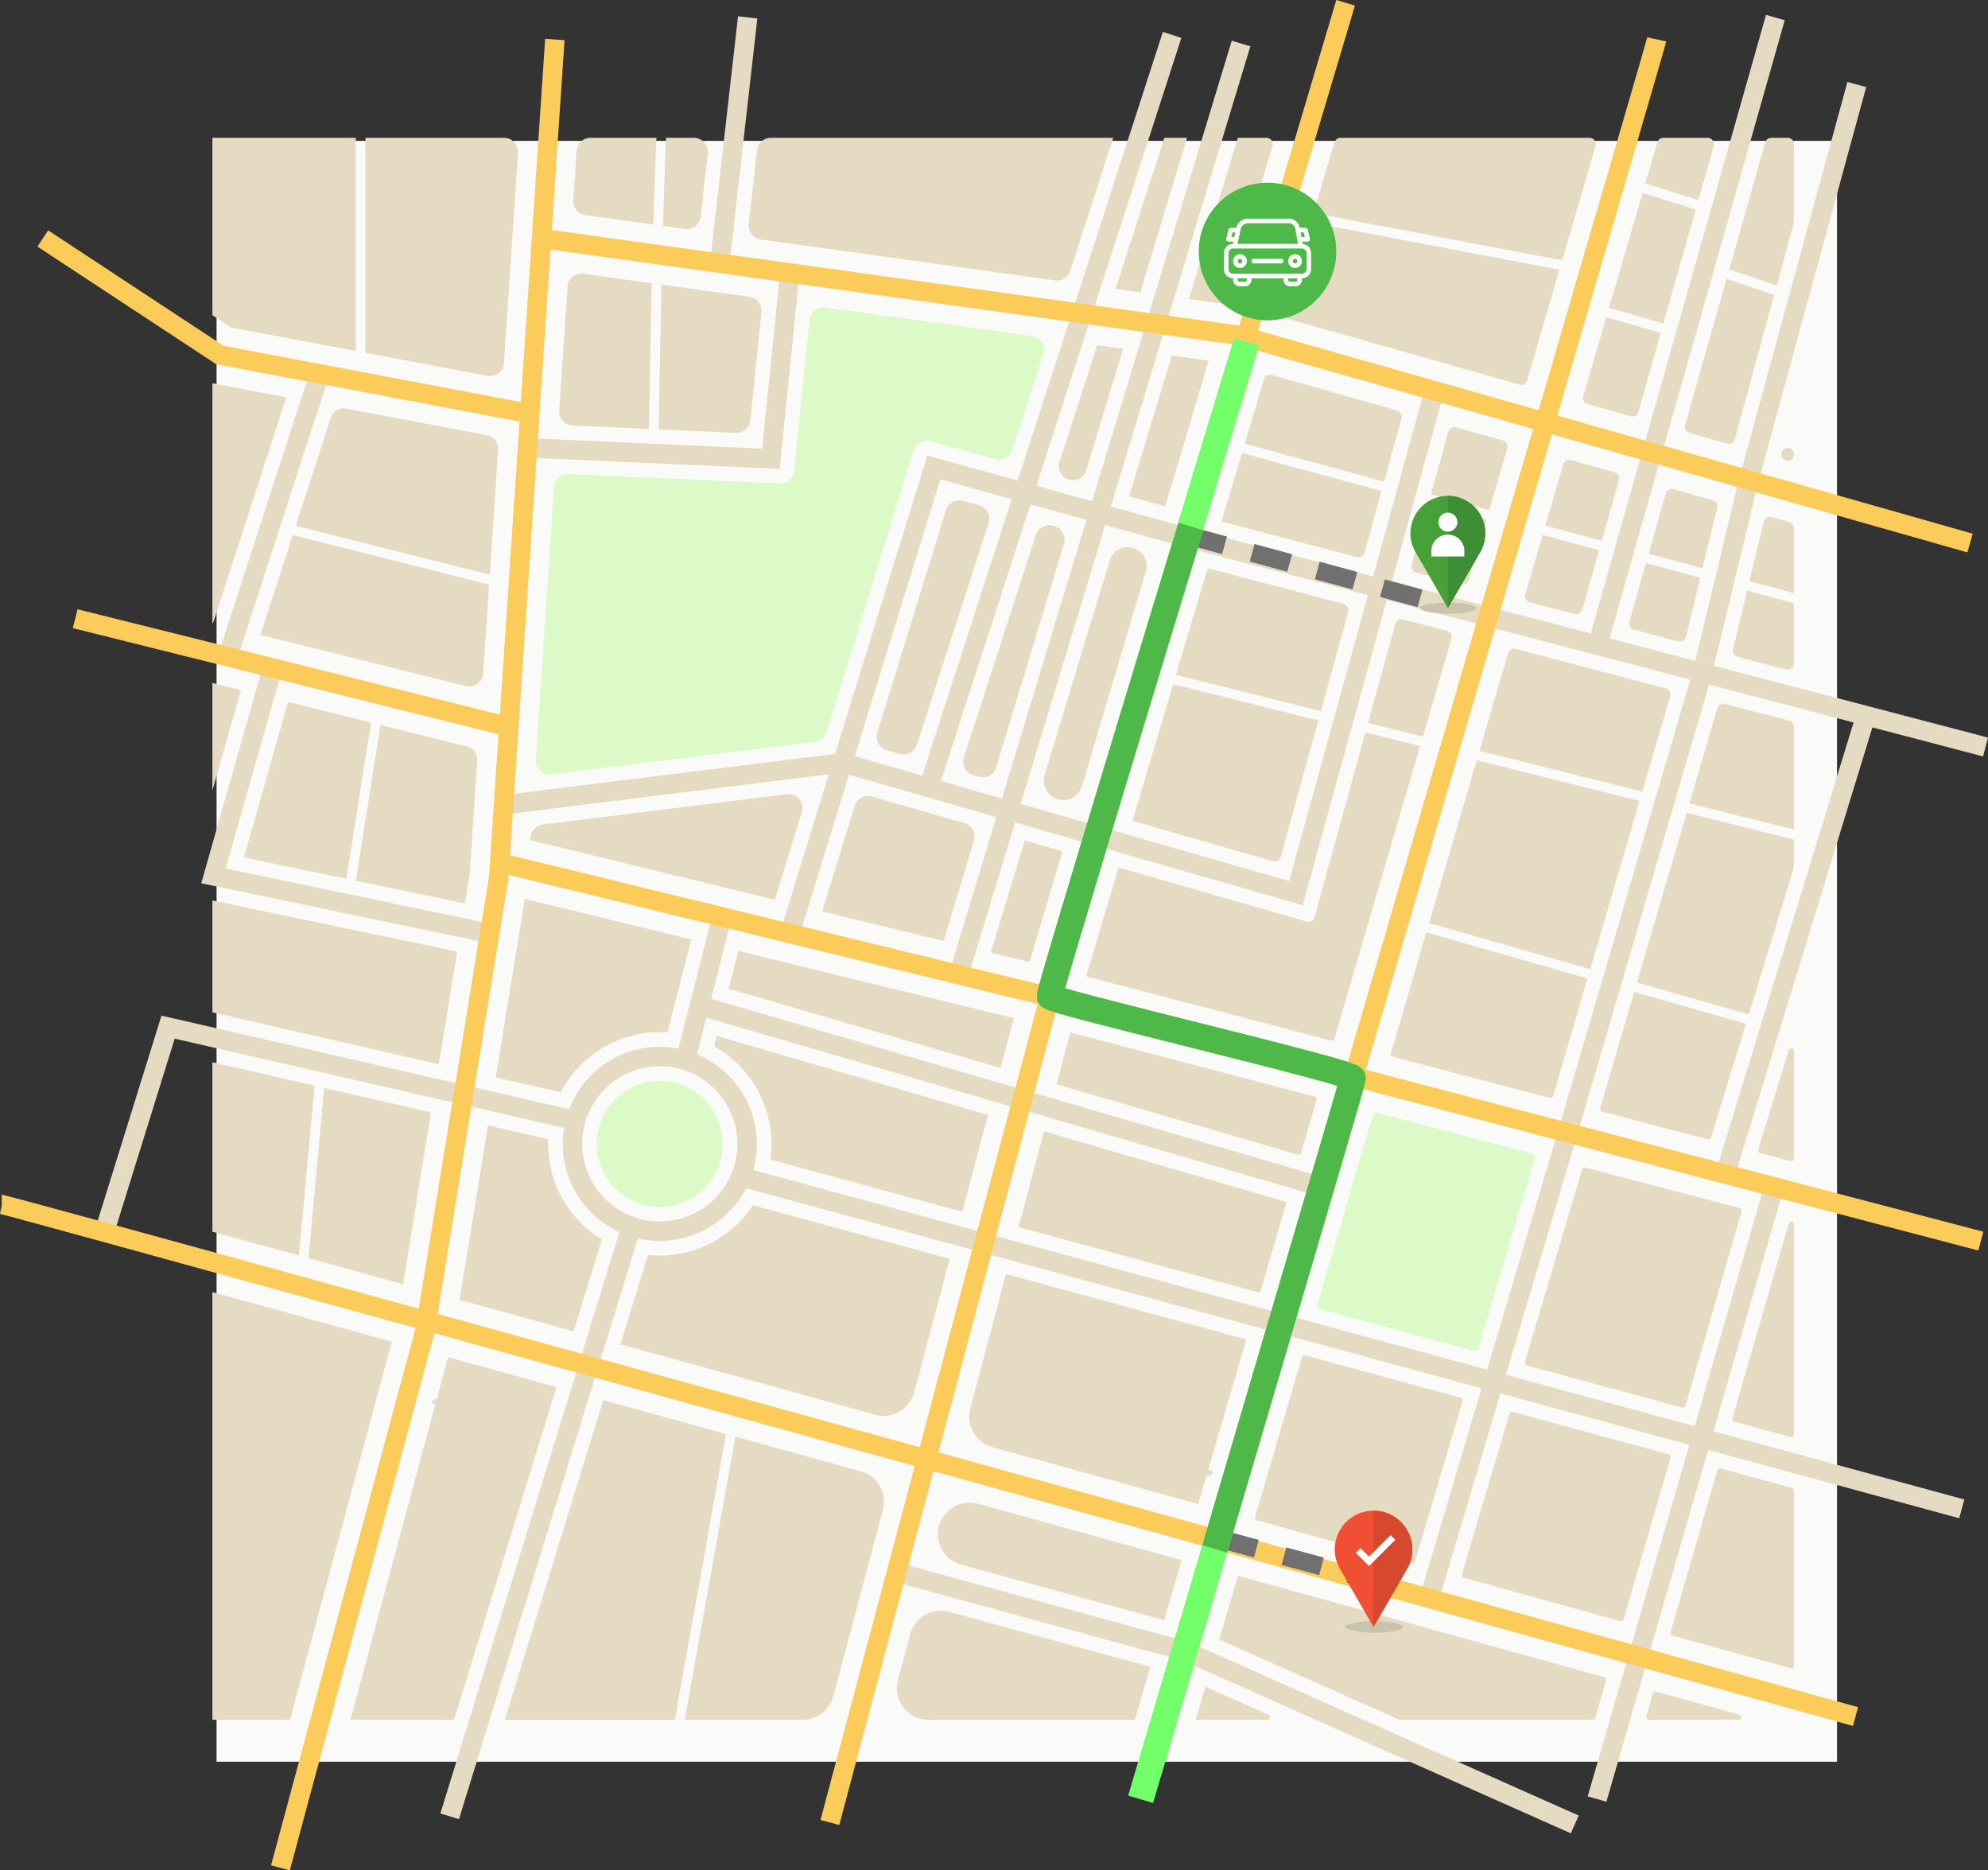 <svg xmlns="http://www.w3.org/2000/svg" width="765.478" height="720" viewBox="0 0 765.478 720">
  <rect x="0" y="0" width="765.478" height="720" fill="#333333" stroke="none"/>
  <g id="g10" transform="translate(79.384 715.355)">
    <g id="g12" transform="translate(-79.384 -715.356)">
      <path id="path14" d="M0-42.714H623.951V-666.665H0Z" transform="translate(83.391 720.896)" fill="#fafaf9"/>
      <path id="path16" d="M230.934-707.808l-7.439-.844-10.952,96.5,7.439.844,10.952-96.5" transform="translate(60.68 714.926)" fill="#e5dbc2"/>
      <path id="path18" d="M242.475-604.716l-7.449-.758-7.117,69.866-91.18-4.086-.333,7.48,98.246,4.4,7.833-76.906" transform="translate(65.559 708.316)" fill="#e5dbc2"/>
      <path id="path20" d="M177.139-244.75a29.918,29.918,0,0,1-29.885-29.883,29.918,29.918,0,0,1,29.885-29.884,29.918,29.918,0,0,1,29.883,29.884,29.918,29.918,0,0,1-29.883,29.883m135.5-278.074L278.2-416.4l-25.989-7.473,32.933-106.577,27.494,7.625M285.4-414.33l34.46-106.49,21.559,5.98L308.886-407.577,285.4-414.33m30.681,8.821,32.555-107.328,30.319,8.411L449.8-485.857,419.475-375.782,316.083-405.508m274.364,145.4,53.6-174.841,42.615,11.17,1.9-7.244-105.48-27.646,16.981-70.473,41.1-150.492.493-1.807-7.223-1.971L592.81-531l-16.97,70.438-33.008-8.652,67.455-237.971-7.2-2.042-67.5,238.115-76.55-20.064,20.437-74.172-7.219-1.989-20.462,74.261-70.885-18.577L350.811-520l53.725-177.125L397.37-699.3l-53.777,177.3-21.425-5.944,55.795-172.43-7.122-2.3L314.946-529.953l-34.805-9.655L244.647-424.746,114.663-408.614l.921,7.431L242.224-416.9l-19.15,61.971,7.154,2.21,19.775-64,56.712,16.306L288.1-339.042l7.165,2.174,18.645-61.473,110.771,31.848,32.366-117.465,116.86,30.629L523.125-279.973,495.7-187.708,213.121-264.563a37.152,37.152,0,0,0,1.389-10.071,37.52,37.52,0,0,0-23.039-34.512l3.588-14.071,237.584,69.262,2.094-7.189L196.91-330.478l8.261-32.4-7.257-1.851L184.3-311.31a37.3,37.3,0,0,0-7.157-.694,37.33,37.33,0,0,0-34.889,24L-14.737-323.982l-26.137,84.016,7.149,2.224,24.076-77.392L140.28-280.775a37.269,37.269,0,0,0-.513,6.142,37.23,37.23,0,0,0,21.816,33.97L92.662-16.878l7.156,2.2,68.852-223.565a37.205,37.205,0,0,0,8.468.978,37.535,37.535,0,0,0,33.225-20.29l283.208,77.023L469.315-98.914l7.177,2.135L500.8-178.563l72.763,19.79L534.951-25.261l-.519,1.8,7.194,2.079,39.163-135.425,96.685,26.295,1.964-7.224L582.868-164l27.423-94.829-7.194-2.08-27.456,94.944-72.709-19.774,27.374-92.111,50.843-173.58,55.65,14.586L583.286-262.3l7.16,2.193" transform="translate(76.917 714.963)" fill="#e5dbc2"/>
      <path id="path22" d="M117.055-341.88,12.815-363.622l22.133-77.99-7.2-2.045L3.417-357.933l112.11,23.383,1.528-7.33" transform="translate(74.079 697.948)" fill="#e5dbc2"/>
      <path id="path24" d="M53.481-562.417l-7.122-2.31L9.882-452.263,17-449.952,53.481-562.417" transform="translate(73.665 705.705)" fill="#e5dbc2"/>
      <path id="path26" d="M288.428-73.071l-1.974,7.223L399.228-35.041,547.184,30.772l1.71.762,3.044-6.841L402.023-41.991l-113.6-31.079" transform="translate(55.945 674.204)" fill="#e5dbc2"/>
      <path id="path28" d="M387.053-127.167q-55.877-15.473-105.09-29.091L327.427-327.03l109.754,28.775c-18.55,63.324-36.176,123.476-50.128,171.087M89.123-209.558l27.2-167.194.029-.175.11-1.643,203.708,49.7-45.42,170.612q-109.784-30.377-185.626-51.3M395.661-582.74,322.2-336.077,116.968-386.153,132.591-619.3l263.07,36.559m115.287,32.514c-21.106,72.159-47.1,160.92-71.662,244.784L329.463-334.236l73.47-246.69,108.016,30.7M682.385-233.967l1.9-7.243L446.535-303.542c24.615-84.034,50.554-172.619,71.617-244.636l160,45.475,2.047-7.2L520.253-555.366c24.359-83.293,41.7-142.735,41.961-144.043l-7.319-1.575c-.6,2.411-17.808,61.392-41.844,143.571L405.071-588.1l37.262-125.115-7.175-2.138L397.823-590l-264.73-36.789,4.9-73.106-7.47-.5L121.154-560.6,6.738-582.222l-67.592-44.465-4.116,6.254,68.845,45.29L120.65-553.08l-7.56,112.814L-49.527-480.819l-1.812,7.265,163.92,40.878-3.679,54.9L81.863-211.561C-24.016-240.771-77.78-255.475-78.718-255.475v4.28l-.666,3.145c3.076.651,69.186,18.836,160.025,43.916L24.986,2.7l7.23,1.944L87.858-202.141C143.645-186.735,208.129-168.9,272.818-151L236.546-14.761l7.235,1.926,36.252-136.172c35.474,9.816,70.911,19.625,104.911,29.039-16.364,55.835-27.186,92.752-27.641,94.3l7.185,2.106c3.976-13.565,14.055-47.944,27.672-94.411,131.176,36.32,239.172,66.255,241.92,67.016l2-7.214q-133.225-36.93-241.811-67c14.115-48.165,31.71-108.211,50.158-171.185l237.955,62.386" transform="translate(79.384 715.356)" fill="#fccc5b"/>
      <path id="path30" d="M320.713-507.69l-6.121-1.7a5.394,5.394,0,0,0-6.6,3.605l-26.462,85.632a5.393,5.393,0,0,0,3.663,6.776l4.96,1.426a5.394,5.394,0,0,0,6.623-3.523L324.4-500.833a5.394,5.394,0,0,0-3.69-6.857" transform="translate(56.275 702.172)" fill="#e5dbc2"/>
      <path id="path32" d="M360.179-521.587a5.393,5.393,0,0,0,6.6-3.631L380.974-572l-9.943-1.382-14.542,44.94a5.394,5.394,0,0,0,3.69,6.858" transform="translate(51.474 706.26)" fill="#e5dbc2"/>
      <path id="path34" d="M351.453-499.139a5.394,5.394,0,0,0-6.574,3.537l-27.707,85.624a5.394,5.394,0,0,0,3.641,6.845l2.12.61a5.4,5.4,0,0,0,6.653-3.619L355.7-492.231a5.4,5.4,0,0,0-3.72-6.764l-.525-.145" transform="translate(53.993 701.515)" fill="#e5dbc2"/>
      <path id="path36" d="M501.353-484.669a2.442,2.442,0,0,0,1.735,3.01l17.288,4.531a2.447,2.447,0,0,0,2.964-1.682q3.456-11.8,6.807-23.261l-22.325-6.077-6.469,23.479" transform="translate(42.181 702.08)" fill="#e5dbc2"/>
      <path id="path38" d="M538.677-531.481A2.434,2.434,0,0,0,537-534.506l-17.992-5.113a2.442,2.442,0,0,0-3.021,1.7l-6.651,24.139,22.381,6.093q3.551-12.133,6.962-23.8" transform="translate(41.664 704.102)" fill="#e5dbc2"/>
      <path id="path40" d="M415.76-567.155,401.6-569.123,385.151-514.9l13.9,3.856,16.709-56.109" transform="translate(49.621 705.986)" fill="#e5dbc2"/>
      <path id="path42" d="M423.18-502.627l52.071,13.647a2.44,2.44,0,0,0,2.973-1.713l6.533-23.709-53.715-14.622-7.862,26.4" transform="translate(47.184 703.417)" fill="#e5dbc2"/>
      <path id="path44" d="M493.08-544.456a2.441,2.441,0,0,0-1.686-3l-48.266-13.719a2.442,2.442,0,0,0-3.006,1.652l-7.4,24.842,53.64,14.6,6.717-24.379" transform="translate(46.573 705.483)" fill="#e5dbc2"/>
      <path id="path46" d="M271.383-384.162l-12.546,40.607,46.75,11.406L317.3-370.767a5.394,5.394,0,0,0-3.671-6.75l-35.6-10.236a5.394,5.394,0,0,0-6.644,3.591" transform="translate(57.714 694.379)" fill="#e5dbc2"/>
      <path id="path48" d="M545.676-241.85l-60.428-15.843a1.026,1.026,0,0,0-1.245.705l-21.531,73.5a1.025,1.025,0,0,0,.715,1.278L523.165-165.9a1.025,1.025,0,0,0,1.253-.7L546.4-240.565a1.026,1.026,0,0,0-.724-1.285" transform="translate(44.67 686.035)" fill="#dbfac8"/>
      <path id="path50" d="M454.659-266.024l-94.064-24.662-5.311,19.946,92.858,27.071a1.027,1.027,0,0,0,1.273-.7l5.97-20.378a1.026,1.026,0,0,0-.725-1.28" transform="translate(51.535 688.147)" fill="#e5dbc2"/>
      <path id="path52" d="M328.266-124.708q37.75,10.446,79.223,21.932l18.574-63.389-92.528-25.164-13.779,51.756a12.17,12.17,0,0,0,8.511,14.865" transform="translate(53.838 681.781)" fill="#e5dbc2"/>
      <path id="path54" d="M548.691-159l59.843,16.274a1.025,1.025,0,0,0,1.254-.705l21.641-74.837a1.026,1.026,0,0,0-.725-1.278l-59.448-15.586a1.027,1.027,0,0,0-1.244.7l-22.036,74.148a1.027,1.027,0,0,0,.714,1.283" transform="translate(39.191 684.59)" fill="#e5dbc2"/>
      <path id="path56" d="M243.343-381.749a5.393,5.393,0,0,0-5.818-6.946l-93.9,11.653a5.4,5.4,0,0,0-4.718,4.993l-.069,1.042L232.93-348.05l10.412-33.7" transform="translate(65.402 694.429)" fill="#e5dbc2"/>
      <path id="path58" d="M164.5-208.616a42.787,42.787,0,0,1-20.7-36.752q0-.885.037-1.777l-23.208-5.317-10.922,67.131q20.715,5.719,43.887,12.118l10.9-35.4" transform="translate(67.269 685.698)" fill="#e5dbc2"/>
      <path id="path60" d="M288.976-147.607l13.692-51.43-75.753-20.6a43.17,43.17,0,0,1-35.888,19.361,42.608,42.608,0,0,1-4.549-.243l-10.593,34.4q44.814,12.382,98.069,27.116a12.186,12.186,0,0,0,15.022-8.6" transform="translate(63.029 683.595)" fill="#e5dbc2"/>
      <path id="path62" d="M37.979-426.671,20.989-366.8l39.418,8.222L69.928-418.7l-31.948-7.968" transform="translate(72.953 696.859)" fill="#e5dbc2"/>
      <path id="path64" d="M109.032-348.444l1.8-11.085,2.934-43.791a5.392,5.392,0,0,0-4.077-5.594l-33.17-8.272-9.5,59.982,42.007,8.762" transform="translate(70.004 696.252)" fill="#e5dbc2"/>
      <path id="path66" d="M102.242-325.322,8-344.981v43.07l87.185,19.978,7.058-43.39" transform="translate(73.785 691.625)" fill="#e5dbc2"/>
      <path id="path68" d="M8-434.436v41.414L18.976-431.7Z" transform="translate(73.785 697.357)" fill="#e5dbc2"/>
      <path id="path70" d="M602.717-430.248a2.44,2.44,0,0,0-1.725-3.047l-57.759-15.14a2.426,2.426,0,0,0-2.95,1.663l-10.994,37.554,62.671,15.691,10.757-36.722" transform="translate(40.386 698.259)" fill="#e5dbc2"/>
      <path id="path72" d="M589.578-386.995l-62.671-15.691c-6.051,20.669-12.2,41.67-18.358,62.7l62.061,17.749,18.968-64.754" transform="translate(41.715 695.323)" fill="#e5dbc2"/>
      <path id="path74" d="M492.843-285.271a1.024,1.024,0,0,0,.725,1.279l60.476,15.856a1.029,1.029,0,0,0,1.245-.705l13.26-45.269-62.062-17.749c-4.56,15.573-9.121,31.145-13.645,46.588" transform="translate(42.724 690.785)" fill="#e5dbc2"/>
      <path id="path76" d="M149.628-271.21a42.927,42.927,0,0,1,38.112-23.115q1.473,0,2.945.1l9.127-35.8L135.77-345.652l-11.178,68.706,25.036,5.737" transform="translate(66.315 691.669)" fill="#e5dbc2"/>
      <path id="path78" d="M655.91-417.023a2.442,2.442,0,0,0-1.823-2.362l-24.724-6.479a2.44,2.44,0,0,0-2.961,1.675l-10.738,36.658,40.246,10.077v-39.568" transform="translate(34.852 696.813)" fill="#e5dbc2"/>
      <path id="path80" d="M654.528-360.47v-10.25l-41.3-10.339-19.142,65.35L637.142-303.4l17.278-56.359a2.443,2.443,0,0,0,.107-.715" transform="translate(36.234 693.937)" fill="#e5dbc2"/>
      <path id="path82" d="M578.933-262.582a1.028,1.028,0,0,0,.725,1.282L620.4-250.618a1.025,1.025,0,0,0,1.242-.691L635.07-295.1l-43.009-12.3-13.128,44.815" transform="translate(37.208 689.217)" fill="#e5dbc2"/>
      <path id="path84" d="M455-157.159l-18.027,61.52a1.027,1.027,0,0,0,.71,1.278l59.582,16.5a1.025,1.025,0,0,0,1.258-.7l18.347-61.732a1.026,1.026,0,0,0-.714-1.283l-59.9-16.291a1.027,1.027,0,0,0-1.254.7" transform="translate(46.304 679.639)" fill="#e5dbc2"/>
      <path id="path86" d="M306.883-88.3a12.176,12.176,0,0,0,8.557,14.878l78.13,21.344,6.774-23.11L321.9-96.9a12.176,12.176,0,0,0-15.014,8.6" transform="translate(54.662 675.759)" fill="#e5dbc2"/>
      <path id="path88" d="M470.753-464.9a2.442,2.442,0,0,0-1.735-3.01l-52.386-13.731L404.411-440.6l55.8,13.969,10.545-38.27" transform="translate(48.387 700.381)" fill="#e5dbc2"/>
      <path id="path90" d="M386.523-381.335l54.058,15.541a2.44,2.44,0,0,0,3.027-1.7l14.459-52.477L402.2-433.955l-15.672,52.62" transform="translate(49.533 697.326)" fill="#e5dbc2"/>
      <path id="path92" d="M432.912-188.857l9.66-32.968a1.027,1.027,0,0,0-.7-1.274l-92.41-26.941-9.814,36.862,92.008,25.023a1.026,1.026,0,0,0,1.254-.7" transform="translate(52.536 685.542)" fill="#e5dbc2"/>
      <path id="path94" d="M384.313-490.033a7.276,7.276,0,0,0-8.909,4.9L350.365-402.58a7.493,7.493,0,0,0,5.1,9.377h0a7.492,7.492,0,0,0,9.252-5.063l24.624-82.679a7.276,7.276,0,0,0-5.028-9.089" transform="translate(51.871 700.936)" fill="#e5dbc2"/>
      <path id="path96" d="M343.173-322.889l12.685-42.592-14.529-4.178-13.082,43.128,14.926,3.643" transform="translate(53.267 693.207)" fill="#e5dbc2"/>
      <path id="path98" d="M220.434-309.681l104.639,30.5,5.1-19.167L224.14-324.217l-3.706,14.536" transform="translate(60.175 690.295)" fill="#e5dbc2"/>
      <path id="path100" d="M190.4-222.275a24.3,24.3,0,0,0,24.268-24.268A24.3,24.3,0,0,0,190.4-270.811a24.3,24.3,0,0,0-24.269,24.268A24.3,24.3,0,0,0,190.4-222.275" transform="translate(63.654 686.873)" fill="#dbfac8"/>
      <path id="path102" d="M515.567-453.116a2.419,2.419,0,0,0-1.719-3.031l-16.934-4.438a2.443,2.443,0,0,0-2.972,1.713L483.435-420.74l21.107,5.284q5.582-19.063,11.025-37.659" transform="translate(43.324 699.037)" fill="#e5dbc2"/>
      <path id="path104" d="M455.406-343a2.441,2.441,0,0,1-3.029,1.7l-72.418-20.822-12.482,41.908,94.334,24.733a1.025,1.025,0,0,0,1.245-.7c10.944-37.365,22.128-75.551,33-112.694l-21.05-5.27L455.406-343" transform="translate(50.753 696.057)" fill="#e5dbc2"/>
      <path id="path106" d="M309.951-221.59l9.918-37.254L215.42-289.294l-1.023,4.013a43.165,43.165,0,0,1,22.084,37.553,42.639,42.639,0,0,1-.428,6.041l73.9,20.1" transform="translate(60.561 688.057)" fill="#e5dbc2"/>
      <path id="path108" d="M570.447-28.2C531.163-39.082,482.32-52.611,429.409-67.264l-7.21,24.6,69.182,30.774a1.016,1.016,0,0,0,.417.089H566a1.025,1.025,0,0,0,.986-.741l4.162-14.389a1.021,1.021,0,0,0-.705-1.272" transform="translate(47.247 673.832)" fill="#e5dbc2"/>
      <path id="path110" d="M601.639-118.314l-59.991-16.315a1.028,1.028,0,0,0-1.254.7L522.021-72.105a1.025,1.025,0,0,0,.709,1.281L583.1-54.1a1.026,1.026,0,0,0,1.26-.7l18-62.236a1.026,1.026,0,0,0-.716-1.276" transform="translate(40.854 678.15)" fill="#e5dbc2"/>
      <path id="path112" d="M654.653-103.9l-27.466-7.47a1.028,1.028,0,0,0-1.255.706L607.908-48.334a1.026,1.026,0,0,0,.711,1.274L654.11-34.451a1.026,1.026,0,0,0,1.3-.99v-67.47a1.028,1.028,0,0,0-.757-.991" transform="translate(35.351 676.66)" fill="#e5dbc2"/>
      <path id="path114" d="M47.371-269.424,8-278.446v65.224q15.2,4.178,33.319,9.167l6.052-65.369" transform="translate(73.785 687.362)" fill="#e5dbc2"/>
      <path id="path116" d="M83.943-192.329,94.7-258.482,53.585-267.9,47.518-202.37q16.981,4.678,36.425,10.041" transform="translate(71.253 686.687)" fill="#e5dbc2"/>
      <path id="path118" d="M102.367-157.152,64.806-17.556H104.66L144.1-145.622l-41.733-11.529" transform="translate(70.146 679.591)" fill="#e5dbc2"/>
      <path id="path120" d="M294.721-43.826l-4.7,17.643a12.175,12.175,0,0,0,11.765,15.308h79.458l5.976-20.385L309.7-52.439a12.176,12.176,0,0,0-14.975,8.613" transform="translate(55.742 672.91)" fill="#e5dbc2"/>
      <path id="path122" d="M166.221-139.5l-37.9,123.078h65.45C200.73-55.214,209.28-102.9,213.46-126.442L166.221-139.5" transform="translate(66.077 678.46)" fill="#e5dbc2"/>
      <path id="path124" d="M270.1-111.123c-16.2-4.482-32.336-8.946-48.275-13.354-.478,2.693-1.007,5.668-1.584,8.9-2.554,14.335-5.974,33.444-9.4,52.554-3.042,16.972-6.086,33.935-8.532,47.559h45.444a12.177,12.177,0,0,0,11.766-9.043l19.1-71.749a12.177,12.177,0,0,0-8.521-14.869" transform="translate(61.336 677.497)" fill="#e5dbc2"/>
      <path id="path126" d="M440.492-10.837,416.266-21.612l-3.734,12.74h27.541a1.027,1.027,0,0,0,.418-1.964" transform="translate(47.867 670.907)" fill="#e5dbc2"/>
      <path id="path128" d="M656.273-212.85a1.026,1.026,0,0,0-1.247.708l-21.695,75.02a1.026,1.026,0,0,0,.718,1.275l21.695,5.9a1.027,1.027,0,0,0,1.3-.991v-80.92a1.025,1.025,0,0,0-.766-.992" transform="translate(33.722 683.162)" fill="#e5dbc2"/>
      <path id="path130" d="M633.627-10.761l-31.913-8.844a1.027,1.027,0,0,0-1.26.7L597.9-10.058a1.026,1.026,0,0,0,.986,1.312h34.47a1.026,1.026,0,0,0,.275-2.015" transform="translate(35.993 670.781)" fill="#e5dbc2"/>
      <path id="path132" d="M63.207-576.6v-82.067H8v68.26l7.2,4.736L63.207-576.6" transform="translate(73.785 711.723)" fill="#e5dbc2"/>
      <path id="path134" d="M117.905-567.025a5.394,5.394,0,0,0,6.383-4.939l5.425-80.945a5.4,5.4,0,0,0-5.382-5.755H70.986v82.775l46.919,8.865" transform="translate(69.75 711.723)" fill="#e5dbc2"/>
      <path id="path136" d="M8-183.9V-19.27H37.9L77.076-164.845C51.687-171.853,28.37-178.285,8-183.9" transform="translate(73.785 681.304)" fill="#e5dbc2"/>
      <path id="path138" d="M613.883-544.354a2.442,2.442,0,0,0,1.681,3.015l14.414,4.1a2.441,2.441,0,0,0,3.023-1.7l15.164-55.532-18.3-6.268-15.984,56.393" transform="translate(34.972 708.012)" fill="#e5dbc2"/>
      <path id="path140" d="M656.874-625.792a2.432,2.432,0,0,0,.086-.643v-29.789a2.442,2.442,0,0,0-2.442-2.442h-6.27a2.443,2.443,0,0,0-2.35,1.776L632.06-608.064l18.264,6.256,6.55-23.983" transform="translate(33.801 711.723)" fill="#e5dbc2"/>
      <path id="path142" d="M655.712-283.485l-11.75,38.332a1.027,1.027,0,0,0,.72,1.294l11.751,3.081a1.027,1.027,0,0,0,1.287-.993v-41.413a1.026,1.026,0,0,0-2.008-.3" transform="translate(33.041 687.732)" fill="#e5dbc2"/>
      <path id="path144" d="M201.762-623.6a5.393,5.393,0,0,0,6.1-4.733l2.762-24.328a5.394,5.394,0,0,0-5.36-6h-10.7c-.419,9.383-.816,21.072-1.179,33.9l8.373,1.163" transform="translate(61.907 711.723)" fill="#e5dbc2"/>
      <path id="path146" d="M163.133-658.665a5.4,5.4,0,0,0-5.382,5.034l-1.273,19.007a5.394,5.394,0,0,0,4.638,5.7l26.16,3.635c.357-12.284.762-23.857,1.222-33.38H163.133" transform="translate(64.273 711.723)" fill="#e5dbc2"/>
      <path id="path148" d="M36.457-552.324,8-557.7v92.216l.272.067,28.187-86.908" transform="translate(73.785 705.255)" fill="#e5dbc2"/>
      <path id="path150" d="M450.632-586.693l88.833,25.247a2.449,2.449,0,0,0,3.014-1.671c4.425-15.133,8.592-29.384,12.44-42.556l-95.8-18.177-10.159,34.11a2.443,2.443,0,0,0,1.672,3.046" transform="translate(45.539 709.493)" fill="#e5dbc2"/>
      <path id="path152" d="M569.6-655.542a2.441,2.441,0,0,0-2.345-3.124H471.421a2.443,2.443,0,0,0-2.34,1.745l-8.111,27.234,95.78,18.173c4.869-16.667,9.2-31.513,12.853-44.028" transform="translate(44.763 711.723)" fill="#e5dbc2"/>
      <path id="path154" d="M584.743-518.393a2.444,2.444,0,0,0-1.682-3.015l-16.743-4.758a2.432,2.432,0,0,0-3.008,1.653q-3.377,11.544-6.9,23.589l21.706,5.909,6.628-23.378" transform="translate(38.648 703.24)" fill="#e5dbc2"/>
      <path id="path156" d="M548.112-472.424a2.446,2.446,0,0,0,1.722,3.054l17.266,4.525a2.442,2.442,0,0,0,2.967-1.7l6.489-22.892-21.736-5.916q-3.305,11.293-6.709,22.925" transform="translate(39.186 701.259)" fill="#e5dbc2"/>
      <path id="path158" d="M655.221-526.329a2.441,2.441,0,0,0,3.11-2.347,2.442,2.442,0,0,0-4.8-.644h0a2.442,2.442,0,0,0,1.687,2.991h0" transform="translate(32.431 703.551)" fill="#e5dbc2"/>
      <path id="path160" d="M590.951-461.146a2.441,2.441,0,0,0,1.73,3.027l17.108,4.484a2.441,2.441,0,0,0,2.992-1.79l5.461-22.666-20.878-5.683-6.413,22.627" transform="translate(36.441 700.518)" fill="#e5dbc2"/>
      <path id="path162" d="M625.248-506.989a2.441,2.441,0,0,0-1.706-2.92l-15.057-4.279a2.442,2.442,0,0,0-3.016,1.682L598.9-489.331l20.733,5.644,5.614-23.3" transform="translate(35.926 702.473)" fill="#e5dbc2"/>
      <path id="path164" d="M441.948-655.527a2.442,2.442,0,0,0-2.34-3.139H428.593l-18.818,62.044,14.049,1.953,18.125-60.859" transform="translate(48.043 711.723)" fill="#e5dbc2"/>
      <path id="path166" d="M582.589-591.747l20.936,5.971,12.433-43.861-20.43-6.424c-3.792,13-8.145,27.9-12.94,44.314" transform="translate(36.971 710.275)" fill="#e5dbc2"/>
      <path id="path168" d="M623.853-655.558a2.441,2.441,0,0,0-2.349-3.107h-17.02a2.432,2.432,0,0,0-2.341,1.75c-1.413,4.852-2.956,10.148-4.609,15.811l20.4,6.414,5.915-20.867" transform="translate(36.013 711.723)" fill="#e5dbc2"/>
      <path id="path170" d="M571.977-554.514a2.45,2.45,0,0,0,1.673,3.042l16.525,4.7a2.441,2.441,0,0,0,3.016-1.682l8.627-30.436-20.966-5.98q-4.23,14.475-8.875,30.36" transform="translate(37.657 706.996)" fill="#e5dbc2"/>
      <path id="path172" d="M147.109-409.148l101.441-12.59a5.4,5.4,0,0,0,4.49-3.761l33.455-108.268a5.393,5.393,0,0,1,6.6-3.605l24.846,6.891a5.4,5.4,0,0,0,6.574-3.537l11.929-36.865a5.4,5.4,0,0,0-4.39-7l-79.51-11.05a5.394,5.394,0,0,0-6.108,4.8L240.5-525.978a5.392,5.392,0,0,1-5.607,4.842l-81.184-3.636a5.4,5.4,0,0,0-5.624,5.028l-7.027,104.882a5.394,5.394,0,0,0,6.046,5.714" transform="translate(65.261 707.259)" fill="#dbfac8"/>
      <path id="path174" d="M407.1-658.665h-8.743l-18.8,58.114,9.52,1.323L407.1-658.665" transform="translate(49.98 711.723)" fill="#e5dbc2"/>
      <path id="path176" d="M155.82-544.329l29.439,1.319c.217-14.386.569-35.114,1.058-56.1L160-602.769a5.394,5.394,0,0,0-6.123,4.983l-3.2,47.707a5.393,5.393,0,0,0,5.14,5.749" transform="translate(64.645 708.145)" fill="#e5dbc2"/>
      <path id="path178" d="M221.308-541.223a5.394,5.394,0,0,0,5.608-4.842l4.242-41.643a5.393,5.393,0,0,0-4.623-5.89L192.7-598.3c-.437,18.684-.8,38.245-1.068,55.748l29.68,1.329" transform="translate(62.02 707.856)" fill="#e5dbc2"/>
      <path id="path180" d="M106.826-437.156a5.4,5.4,0,0,0,6.687-4.873l2.289-34.16-75.6-19.1L27.742-456.878l79.084,19.722" transform="translate(72.521 701.256)" fill="#e5dbc2"/>
      <path id="path182" d="M120.211-531.419a5.394,5.394,0,0,0-4.38-5.661l-53.967-10.2a5.4,5.4,0,0,0-6.132,3.638L42.288-502.19l74.7,18.868,3.223-48.1" transform="translate(71.589 704.593)" fill="#e5dbc2"/>
      <path id="path184" d="M233.253-619.538l113.316,15.747a5.393,5.393,0,0,0,5.874-3.682l16.566-51.191H237.216a5.394,5.394,0,0,0-5.358,4.786l-3.222,28.39a5.4,5.4,0,0,0,4.617,5.951" transform="translate(59.651 711.723)" fill="#e5dbc2"/>
      <path id="path186" d="M635.355-446.925l18.639,4.884a2.441,2.441,0,0,0,3.061-2.361v-23.142l-18.011-4.9L633.6-449.859a2.441,2.441,0,0,0,1.755,2.934" transform="translate(33.707 699.792)" fill="#e5dbc2"/>
      <path id="path188" d="M657.492-498.436a2.441,2.441,0,0,0-1.775-2.347l-6.8-1.933a2.44,2.44,0,0,0-3.04,1.776l-5.519,22.907,17.134,4.665v-25.067" transform="translate(33.27 701.738)" fill="#e5dbc2"/>
      <path id="path192" d="M344.263-533.033l.14-.431a.541.541,0,0,1,0,.064.589.589,0,0,1-.144.367" transform="translate(52.241 703.702)" fill="#c9c2ac"/>
      <path id="path202" d="M99.611-137.823c-.794-.314-1.241-.67-1.241-1.047,0-.467.684-.9,1.863-1.265l-.622,2.312" transform="translate(67.995 678.501)" fill="#dbdcd9"/>
      <path id="path212" d="M416.847-108.244l.789-2.689c1.117.358,1.762.781,1.762,1.234,0,.55-.955,1.057-2.551,1.455" transform="translate(47.59 676.63)" fill="#dbdcd9"/>
      <path id="path226" d="M409.738-113.985h-.018l11.848-20.522a15.424,15.424,0,0,0,2.107-7.737,15.416,15.416,0,0,1-2.107,7.767l-11.83,20.492" transform="translate(48.047 678.636)" fill="#c9c2ac"/>
      <path id="path228" d="M407.99-109.217v-.03l1.62-2.8h.017l-1.637,2.834" transform="translate(48.158 676.701)" fill="#b1ab9a"/>
      <path id="path250" d="M106.639-445.2h-.017l11.848-20.522a15.417,15.417,0,0,0,2.107-7.737,15.423,15.423,0,0,1-2.107,7.767L106.639-445.2" transform="translate(67.467 699.857)" fill="#c9c2ac"/>
      <path id="path252" d="M104.892-440.434v-.03l1.619-2.8h.017l-1.637,2.834" transform="translate(67.577 697.923)" fill="#b1ab9a"/>
      <path id="path276" d="M600.088-579.684h0a14.92,14.92,0,0,0,.106-1.776,14.978,14.978,0,0,1-.1,1.777" transform="translate(35.85 706.777)" fill="#dbdcd9"/>
      <path id="path278" d="M585.3-553.081h-.016L597.136-573.6a15.556,15.556,0,0,0,2-5.961h0a15.535,15.535,0,0,1-2,5.99L585.3-553.081" transform="translate(36.798 706.655)" fill="#c9c2ac"/>
      <path id="path280" d="M583.557-548.434v-.03l1.62-2.8h.016l-1.636,2.834" transform="translate(36.909 704.842)" fill="#b1ab9a"/>
      <path id="path304" d="M634.5-220.158l-.015,0,3.881-6.722.015,0-3.881,6.722m7.189-13.6-.008,0a15.18,15.18,0,0,0,.488-3.792,15.19,15.19,0,0,1-.48,3.795" transform="translate(33.646 684.742)" fill="#dbdcd9"/>
      <path id="path306" d="M638.651-226.621l-.015,0,1.7-2.939a15.738,15.738,0,0,0,1.619-3.933l.008,0a15.761,15.761,0,0,1-1.626,3.961l-1.682,2.913" transform="translate(33.38 684.482)" fill="#e7b952"/>
      <path id="path308" d="M627.807-208.111h-.016l6.269-10.859.015,0-6.268,10.857" transform="translate(34.075 683.552)" fill="#c9c2ac"/>
      <path id="path310" d="M626.06-204.534v-.03l1.62-2.805h.016l-1.636,2.834" transform="translate(34.186 682.808)" fill="#b1ab9a"/>
      <path id="path348" d="M584.976-64.309h0l5.4-9.348-5.4,9.348m14.237-28.747a15.69,15.69,0,0,0-9.52-14.388,15.69,15.69,0,0,1,9.52,14.388" transform="translate(36.818 676.406)" fill="#c9c2ac"/>
      <path id="path350" d="M583.548-59.041h0l1.336-2.315h0l-1.336,2.315" transform="translate(36.91 673.453)" fill="#b1ab9a"/>
      <path id="path402" d="M478.43-318.5h0l1.374-2.38q.324-.563.6-1.133-.273.571-.6,1.133l-1.374,2.38" transform="translate(43.644 690.153)" fill="#dbdcd9"/>
      <path id="path404" d="M466.936-299.624h0l10.757-18.631h0l-10.757,18.631" transform="translate(44.381 689.913)" fill="#c9c2ac"/>
      <path id="path406" d="M482.143-329.168q0-.762-.074-1.515h0q.073.752.074,1.515" transform="translate(43.411 690.709)" fill="#dbdcd9"/>
      <path id="path408" d="M481.008-331.647a15.557,15.557,0,0,0-15.5-14.074h0a15.557,15.557,0,0,1,15.5,14.074h0" transform="translate(44.472 691.673)" fill="#c9c2ac"/>
      <path id="path410" d="M465.508-296.034h0l1.337-2.315h0l-1.337,2.315" transform="translate(44.472 688.638)" fill="#b1ab9a"/>
      <path id="path438" d="M237.937-573.569a15.733,15.733,0,0,0-4.339-10.8h0a15.731,15.731,0,0,1,4.339,10.8" transform="translate(59.331 706.963)" fill="#dbdcd9"/>
      <path id="path440" d="M232.829-584.7a15.339,15.339,0,0,0-11.235-4.787h0a15.339,15.339,0,0,1,11.235,4.787h0" transform="translate(60.1 707.291)" fill="#c9c2ac"/>
      <path id="path458" d="M541.195-399.654h0l1.947-3.372h0l-1.947,3.372" transform="translate(39.623 695.344)" fill="#dbdcd9"/>
      <path id="path460" d="M543.275-404.044h0l4.1-7.1a15.407,15.407,0,0,0,2.106-7.767,15.408,15.408,0,0,1-2.106,7.767l-4.1,7.1" transform="translate(39.49 696.362)" fill="#c9c2ac"/>
      <path id="path462" d="M534.695-388.886h0l6.083-10.537h0l-6.083,10.537" transform="translate(40.04 695.114)" fill="#c9c2ac"/>
      <path id="path464" d="M533.268-385.85h0l1.335-2.315h0l-1.335,2.315" transform="translate(40.131 694.392)" fill="#b1ab9a"/>
      <path id="path504" d="M207.16-46.113a15.526,15.526,0,0,0-1.063-5.64h0a15.526,15.526,0,0,1,1.063,5.64" transform="translate(61.093 672.838)" fill="#dbdcd9"/>
      <path id="path506" d="M205.1-52.434a15.469,15.469,0,0,0-14.511-9.949h0A15.469,15.469,0,0,1,205.1-52.434h0" transform="translate(62.087 673.519)" fill="#c9c2ac"/>
      <path id="path556" d="M324.971-25.112v0" transform="translate(53.477 671.132)" fill="#47494c"/>
      <path id="path558" d="M325.074-24.457h0c-.037-.185-.067-.367-.091-.548.024.182.054.366.09.548" transform="translate(53.476 671.124)" fill="#47494c"/>
      <path id="path560" d="M325.8-22.416l-.014-.026.014.026" transform="translate(53.425 670.96)" fill="#47494c"/>
      <path id="path562" d="M325.724-22.555l-.05-.1.05.1" transform="translate(53.432 670.974)" fill="#47494c"/>
      <path id="path564" d="M325.282-23.648a6.853,6.853,0,0,0,.357.9,6.834,6.834,0,0,1-.354-.9h0" transform="translate(53.457 671.037)" fill="#47494c"/>
      <g id="Group_4320" data-name="Group 4320" transform="translate(543.073 190.886)">
        <path id="path476" d="M405.492-421.918c-2.444,0-10.23-.572-10.716-2.158s7.959-2.11,9.478-2.144l1.238,2.144,1.238-2.144c5.369.124,9.54,1.037,9.54,2.144,0,1.193-4.825,2.158-10.778,2.158" transform="translate(-391.067 467.288)" fill="#c9c2ac"/>
        <path id="path478" d="M404.926-430.38l-12.473-21.606a14.4,14.4,0,0,1,12.473-21.606A14.4,14.4,0,0,1,417.4-451.986L404.926-430.38" transform="translate(-390.501 473.592)" fill="#45a138"/>
        <path id="path480" d="M407.14-430.38v-43.212a14.4,14.4,0,0,1,12.474,21.606L407.14-430.38" transform="translate(-392.715 473.592)" fill="#3e8e36"/>
        <path id="path482" d="M412.526-447.987H399.8v-2.068a6.362,6.362,0,0,1,6.362-6.361,6.361,6.361,0,0,1,6.361,6.361v2.068" transform="translate(-391.739 471.306)" fill="#fff"/>
        <path id="path484" d="M410.237-462.482a3.658,3.658,0,0,1-3.657,3.658,3.658,3.658,0,0,1-3.658-3.658,3.658,3.658,0,0,1,3.658-3.657,3.658,3.658,0,0,1,3.657,3.657" transform="translate(-392.155 472.6)" fill="#fff"/>
      </g>
      <line id="Line_144" data-name="Line 144" x2="90.93" y2="24.681" transform="translate(457.032 205.992)" fill="none" stroke="#707070" stroke-width="7" stroke-dasharray="15 11"/>
      <line id="Line_145" data-name="Line 145" x2="54.061" y2="14.674" transform="translate(469.285 592.25)" fill="none" stroke="#707070" stroke-width="7" stroke-dasharray="15 11"/>
    </g>
    <g id="Group_4319" data-name="Group 4319" transform="translate(434.54 -133.828)">
      <path id="path204" d="M108.341-136.8c-4.361,0-10.792-1.122-11.112-2.236s6.435-2.144,9.829-2.222l1.283,2.222,1.283-2.222c5.563.127,9.884,1.073,9.884,2.222,0,1.235-5,2.236-11.167,2.236" transform="translate(-93.394 183.81)" fill="#c9c2ac"/>
      <path id="path206" d="M109.109-143.853,96.183-166.241a14.925,14.925,0,0,1,12.926-22.388h0a14.925,14.925,0,0,1,12.926,22.388l-12.926,22.388" transform="translate(-94.161 188.629)" fill="#f14f34"/>
      <path id="path208" d="M110.8-143.853v-44.776a14.938,14.938,0,0,1,14.208,19.536,15.28,15.28,0,0,1-1.282,2.852l-1.721,2.981-11.2,19.407" transform="translate(-95.855 188.629)" fill="#d7492f"/>
      <path id="path210" d="M108.3-166.231l-5.128-5.129,1.807-1.806,3.32,3.32,8.294-8.294,1.807,1.807-10.1,10.1" transform="translate(-95.078 187.563)" fill="#fff"/>
    </g>
    <g id="Group_4321" data-name="Group 4321" transform="translate(382.188 -645.029)">
      <circle id="Ellipse_210" data-name="Ellipse 210" cx="26.487" cy="26.487" r="26.487" transform="translate(0 0)" fill="#4eb848"/>
      <g id="Group_4311" data-name="Group 4311" transform="translate(9.685 13.84)">
        <path id="Path_2405" data-name="Path 2405" d="M56.311,43.734l-.155-.9h2.1a.885.885,0,0,0,.862-1.087l-.835-3.535a.884.884,0,0,0-.862-.68h-2.2l-.009-.053A4.376,4.376,0,0,0,51.07,34H35.093A4.616,4.616,0,0,0,30.8,37.451l-.018.084H28.6a.884.884,0,0,0-.862.68l-.835,3.535a.885.885,0,0,0,.862,1.087h1.851l-.194.888A3.546,3.546,0,0,0,26,47.255v6.186a3.545,3.545,0,0,0,3.535,3.535v.632a2.5,2.5,0,0,0,2.532,2.461h2.006A2.5,2.5,0,0,0,36.6,57.608v-.632H48.976v.632a2.5,2.5,0,0,0,2.532,2.461h2.006a2.5,2.5,0,0,0,2.532-2.461v-.632a3.545,3.545,0,0,0,3.535-3.535V47.255A3.544,3.544,0,0,0,56.311,43.734Zm.411-4.432.415,1.767H55.842L55.533,39.3Zm-24.2-1.471a2.869,2.869,0,0,1,2.567-2.063H51.07a2.606,2.606,0,0,1,2.4,2.019l1.043,5.934H31.236ZM28.885,41.07,29.3,39.3h1.1l-.389,1.767Zm5.952,16.538a.735.735,0,0,1-.764.694H32.067a.735.735,0,0,1-.764-.694v-.632h3.535Zm19.441,0a.735.735,0,0,1-.764.694H51.508a.735.735,0,0,1-.764-.694v-.632h3.535Zm3.535-4.167a1.767,1.767,0,0,1-1.767,1.767H29.535a1.767,1.767,0,0,1-1.767-1.767V47.255a1.767,1.767,0,0,1,1.767-1.767H56.046a1.767,1.767,0,0,1,1.767,1.767Z" transform="translate(-26 -34)" fill="#fff"/>
        <path id="Path_2406" data-name="Path 2406" d="M41.953,68.535h10.6a.884.884,0,0,0,0-1.767h-10.6a.884.884,0,0,0,0,1.767ZM36.651,65A2.651,2.651,0,1,0,39.3,67.651,2.651,2.651,0,0,0,36.651,65Zm0,3.535a.884.884,0,1,1,.884-.884A.884.884,0,0,1,36.651,68.535Z" transform="translate(-30.465 -51.303)" fill="#fff"/>
        <path id="Path_2407" data-name="Path 2407" d="M84.651,65A2.651,2.651,0,1,0,87.3,67.651,2.651,2.651,0,0,0,84.651,65Zm0,3.535a.884.884,0,1,1,.884-.884A.884.884,0,0,1,84.651,68.535Z" transform="translate(-57.256 -51.303)" fill="#fff"/>
      </g>
    </g>
    <path id="Path_4142" data-name="Path 4142" d="M-99.285,0s-76.137,249.992-75.82,251.941,116.958,29.09,116.781,31.45S-140.07,561-140.07,561" transform="translate(499.882 -583.711)" fill="none" stroke="#72ff6a" stroke-width="10"/>
    <path id="Path_4148" data-name="Path 4148" d="M-120.693,71.058S-175.422,249.992-175.1,251.941s116.958,29.09,116.781,31.45c-.106,1.419-39.913,135.923-53.218,181.231" transform="translate(499.881 -583.712)" fill="none" stroke="#4eb848" stroke-width="10"/>
  </g>
</svg>
